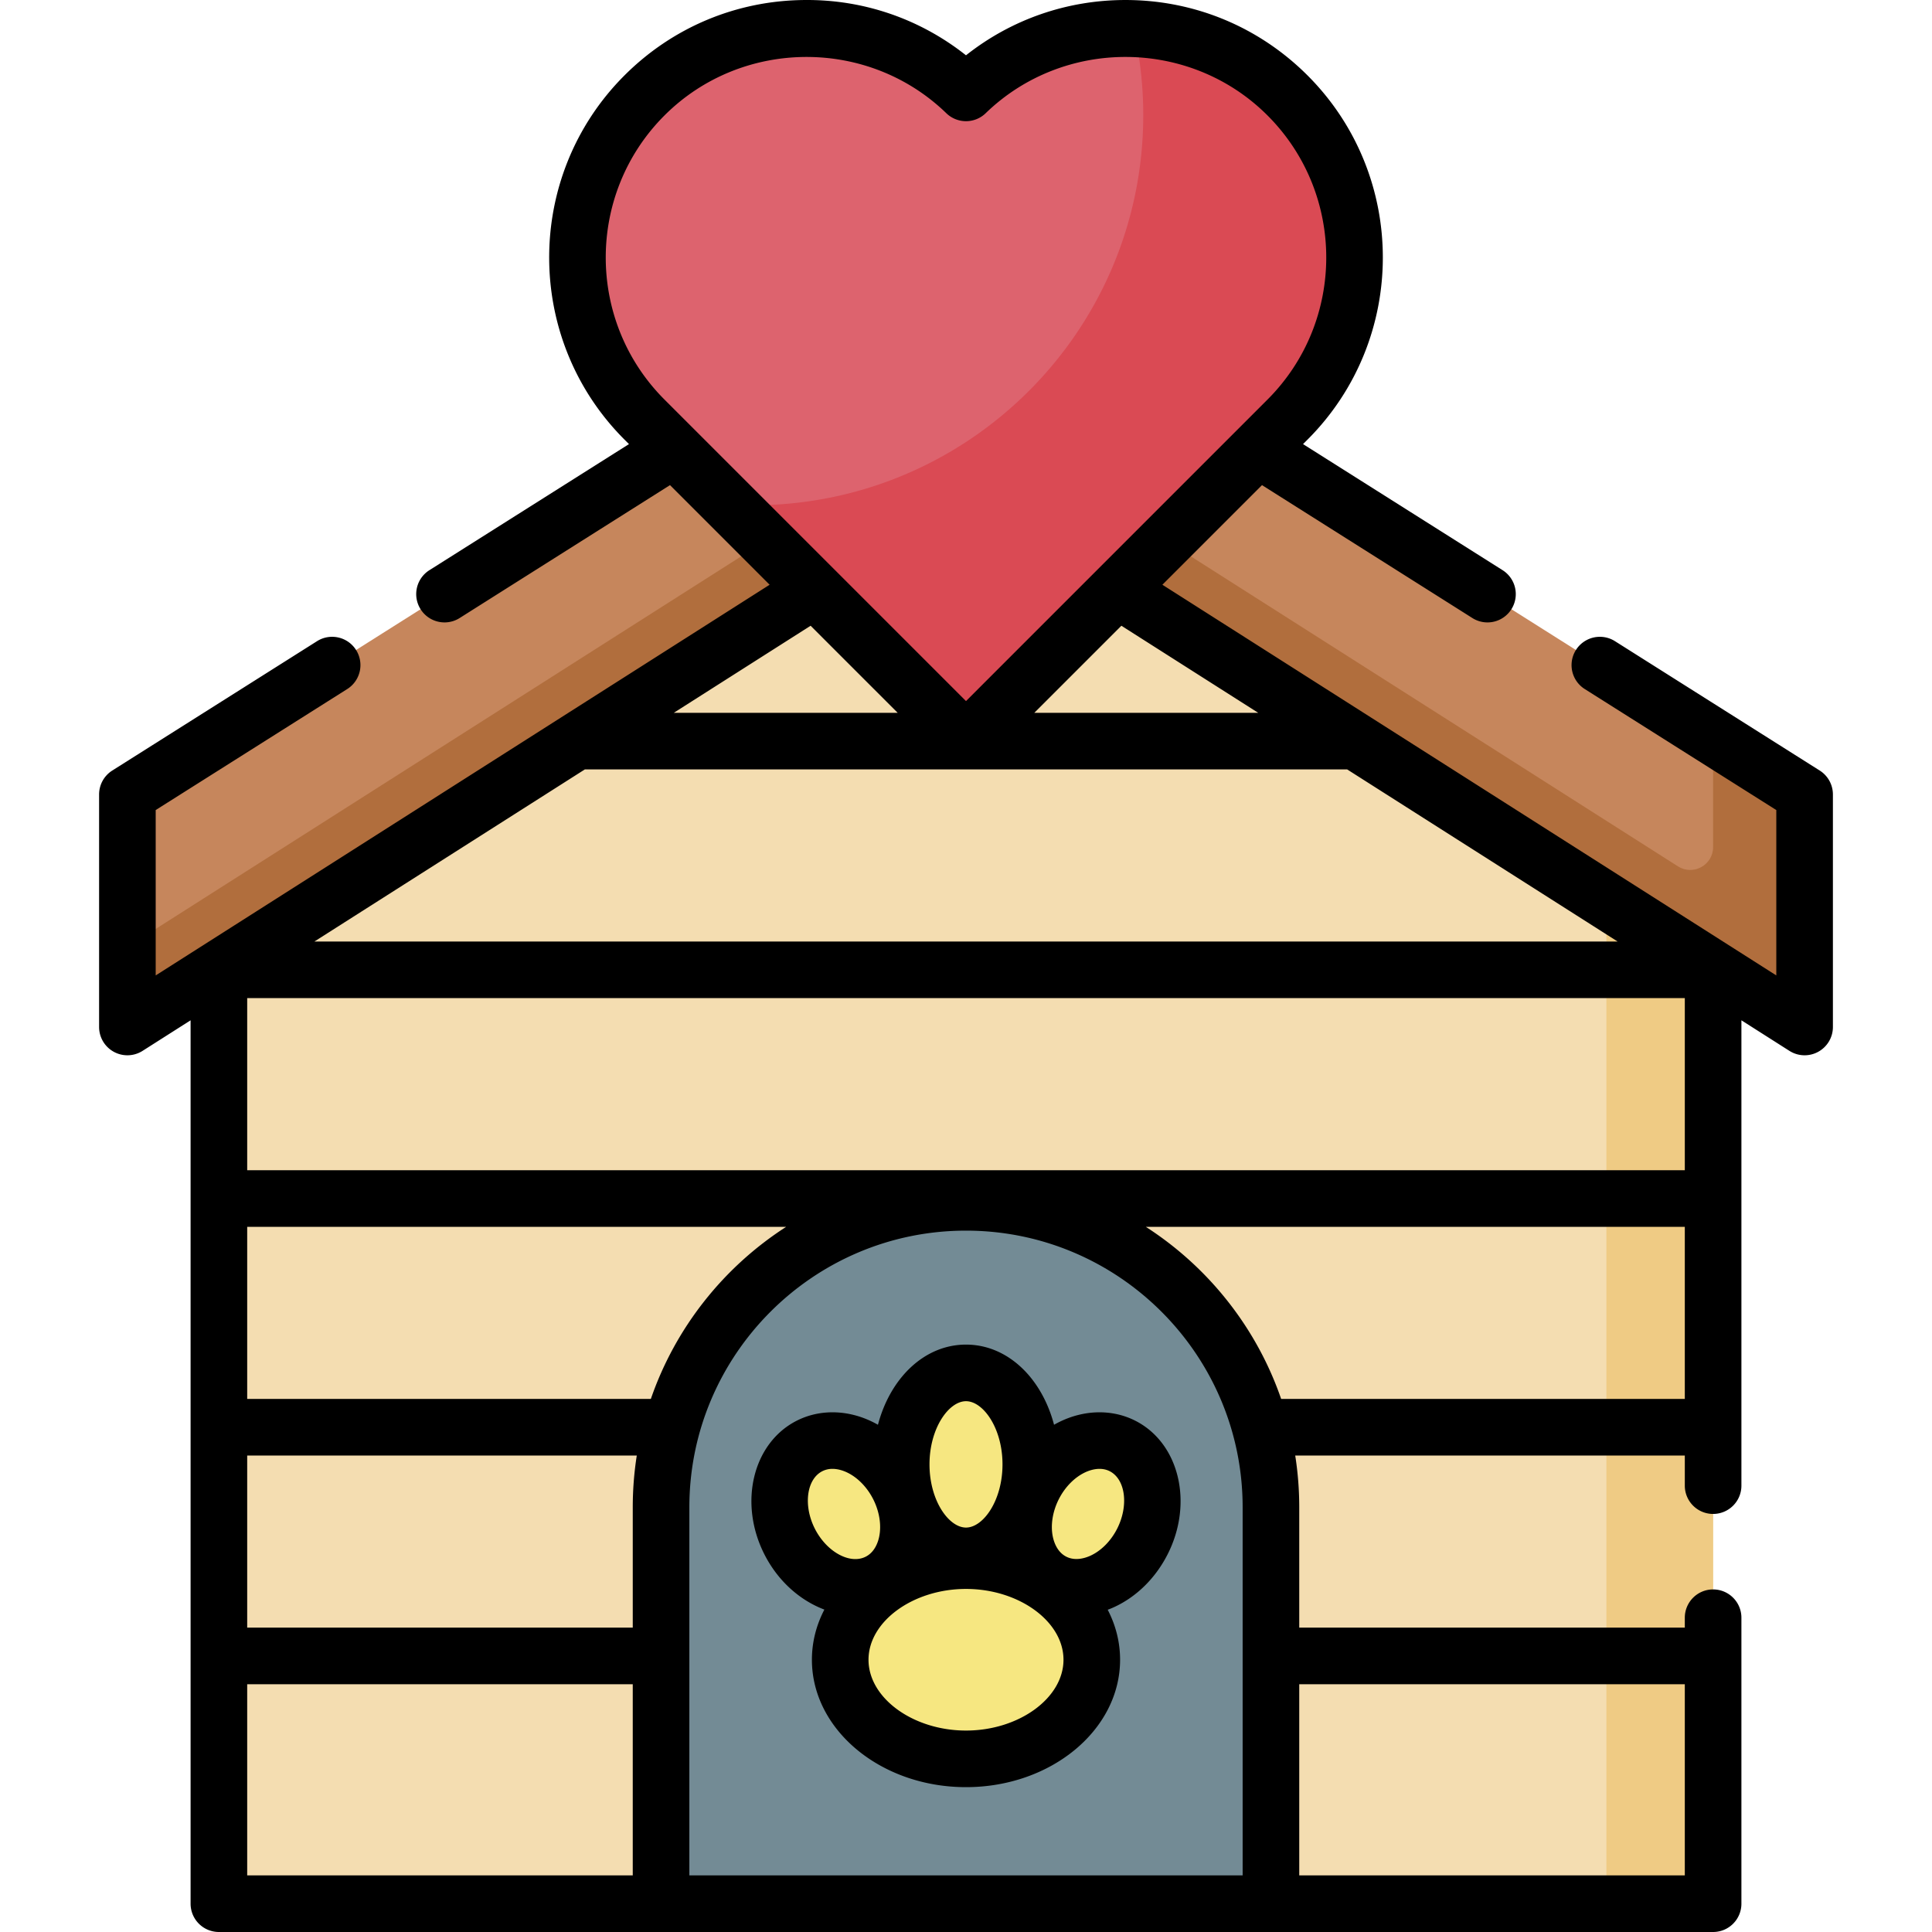 <svg height="512" width="512" xmlns="http://www.w3.org/2000/svg"><path d="M256 130.741L58.009 256.736V504.5h395.983V256.735L256 130.741z" fill="#f4ddb1"/><path d="M336.813 504.5V399.443c0-44.632-36.181-80.813-80.813-80.813s-80.813 36.181-80.813 80.813V504.5z" fill="#738b95"/><path d="M425.707 238.736V504.5h28.284V256.735l-28.284-17.999z" fill="#efcb84"/><path d="M256 130.741l222.235 141.422v-61.62L256 70.131 33.765 210.543v61.62z" fill="#c6865c"/><path d="M453.991 195.226v29.255c0 4.783-5.28 7.681-9.315 5.113L256 109.527 33.765 250.95v21.213L256 130.741l222.235 141.422v-61.62l-24.244-15.317z" fill="#b16e3d"/><path d="M341.204 25.286C317.711 1.794 279.774 1.58 256 24.615c-23.774-23.035-61.711-22.821-85.204.671-23.724 23.724-23.724 62.187 0 85.911L256 196.401l85.204-85.204c23.723-23.723 23.723-62.187 0-85.911z" fill="#dd636e"/><path d="M341.204 25.286c-11.314-11.315-25.98-17.213-40.799-17.731a103.704 103.704 0 012.571 22.885c0 57.141-46.322 103.462-103.462 103.462-2.088 0-4.157-.08-6.215-.203L256 196.401l85.204-85.204c23.723-23.723 23.723-62.187 0-85.911z" fill="#da4a54"/><ellipse cx="256" cy="439.85" fill="#f6e781" rx="33.335" ry="26.264"/><ellipse cx="256" cy="388.077" fill="#f6e781" rx="17.173" ry="24.244"/><ellipse cx="288.325" cy="401.209" fill="#f6e781" rx="20.203" ry="16.163" transform="rotate(-63.05 288.493 401.408)"/><ellipse cx="223.675" cy="401.209" fill="#f6e781" rx="16.163" ry="20.203" transform="rotate(-26.95 223.719 401.33)"/><path d="M482.245 204.2l-54.26-34.28a7.5 7.5 0 10-8.012 12.682l50.766 32.072v43.824L308.045 154.964l26.399-26.399 55.747 35.22a7.495 7.495 0 0010.347-2.335 7.501 7.501 0 00-2.335-10.347l-52.885-33.412 1.19-1.19c26.609-26.61 26.609-69.908 0-96.517C333.753 7.229 316.797.132 298.762.004c-.168-.002-.335-.002-.503-.002-15.496 0-30.252 5.152-42.259 14.653C243.863 5.05 228.933-.148 213.238.003c-18.035.129-34.991 7.225-47.745 19.979-26.61 26.61-26.61 69.908 0 96.518l1.19 1.19-52.886 33.413a7.5 7.5 0 004.014 13.842 7.473 7.473 0 003.999-1.16l55.747-35.221 26.399 26.399L41.261 258.498v-43.824l50.765-32.072a7.5 7.5 0 002.334-10.347c-2.211-3.502-6.843-4.545-10.346-2.335L29.755 204.2a7.5 7.5 0 00-3.494 6.341v61.62a7.499 7.499 0 0011.526 6.327l12.721-8.095V504.5a7.5 7.5 0 007.5 7.5h395.983c4.143 0 7.5-3.357 7.5-7.5v-75.786c0-4.143-3.357-7.5-7.5-7.5s-7.5 3.357-7.5 7.5v2.626H344.313v-31.896c0-4.664-.366-9.243-1.066-13.714h103.245v7.979c0 4.143 3.357 7.5 7.5 7.5s7.5-3.357 7.5-7.5V270.392l12.722 8.096a7.494 7.494 0 007.635.247 7.5 7.5 0 003.891-6.574v-61.62a7.504 7.504 0 00-3.495-6.341zM329.313 497H182.687v-97.556c0-40.425 32.888-73.313 73.313-73.313s73.313 32.889 73.313 73.313zm-174.32-293.099h202.015l71.67 45.609H83.322zM65.509 385.73h103.245c-.7 4.47-1.066 9.05-1.066 13.714v31.896H65.509zm106.974-15H65.509v-45.609h142.838c-16.559 10.653-29.34 26.686-35.864 45.609zM65.509 310.121v-45.61h380.983v45.61zm267.928-121.22h-59.33l23.073-23.073zM176.099 30.59c10.323-10.323 23.98-15.497 37.647-15.497 13.38 0 26.77 4.962 37.035 14.908a7.5 7.5 0 0010.437 0c20.752-20.106 54.254-19.84 74.681.588v.001c20.762 20.761 20.762 54.543 0 75.304L256 185.795l-79.901-79.901c-20.761-20.761-20.761-54.543 0-75.304zm61.794 158.311h-59.329l36.257-23.073zM65.509 446.34h102.178V497H65.509zm380.982 0V497H344.313v-50.66zm-106.974-75.61c-6.524-18.923-19.306-34.956-35.864-45.609h142.838v45.609z"/><path d="M300.878 376.514c-5.835-2.966-12.894-2.983-19.365-.049-.741.336-1.468.708-2.179 1.112-3.3-12.488-12.373-21.243-23.334-21.243s-20.034 8.756-23.334 21.243a27.223 27.223 0 00-2.179-1.112c-6.473-2.936-13.531-2.918-19.366.049-11.63 5.912-15.462 21.8-8.54 35.418 3.617 7.116 9.467 12.213 15.886 14.626-2.122 4.082-3.303 8.575-3.303 13.292 0 18.618 18.319 33.765 40.835 33.765s40.835-15.146 40.835-33.765c0-4.701-1.171-9.179-3.279-13.249.53-.199 1.059-.41 1.582-.647 5.996-2.719 11.067-7.698 14.281-14.021 6.922-13.619 3.09-29.508-8.54-35.419zM256 371.333c4.566 0 9.673 7.161 9.673 16.744s-5.106 16.744-9.673 16.744c-4.566 0-9.673-7.161-9.673-16.744s5.107-16.744 9.673-16.744zm-38.082 18.552a5.886 5.886 0 012.693-.621c1.481 0 2.832.478 3.68.862 2.863 1.299 5.453 3.907 7.105 7.158 1.652 3.25 2.234 6.88 1.595 9.959-.301 1.452-1.165 4.071-3.561 5.289v.001c-4.187 2.129-10.358-1.26-13.478-7.398-3.12-6.139-2.219-13.122 1.966-15.25zM256 458.614c-14.004 0-25.835-8.593-25.835-18.765s11.831-18.765 25.835-18.765 25.835 8.593 25.835 18.765-11.831 18.765-25.835 18.765zm40.048-53.479c-1.652 3.25-4.242 5.859-7.105 7.157-1.353.613-3.978 1.458-6.373.241l-.001-.001c-2.396-1.218-3.26-3.837-3.561-5.289-.639-3.079-.058-6.709 1.595-9.959 1.652-3.251 4.242-5.859 7.105-7.158.849-.385 2.199-.861 3.68-.861.878 0 1.802.167 2.693.62 4.185 2.128 5.086 9.111 1.967 15.25z"/></svg>